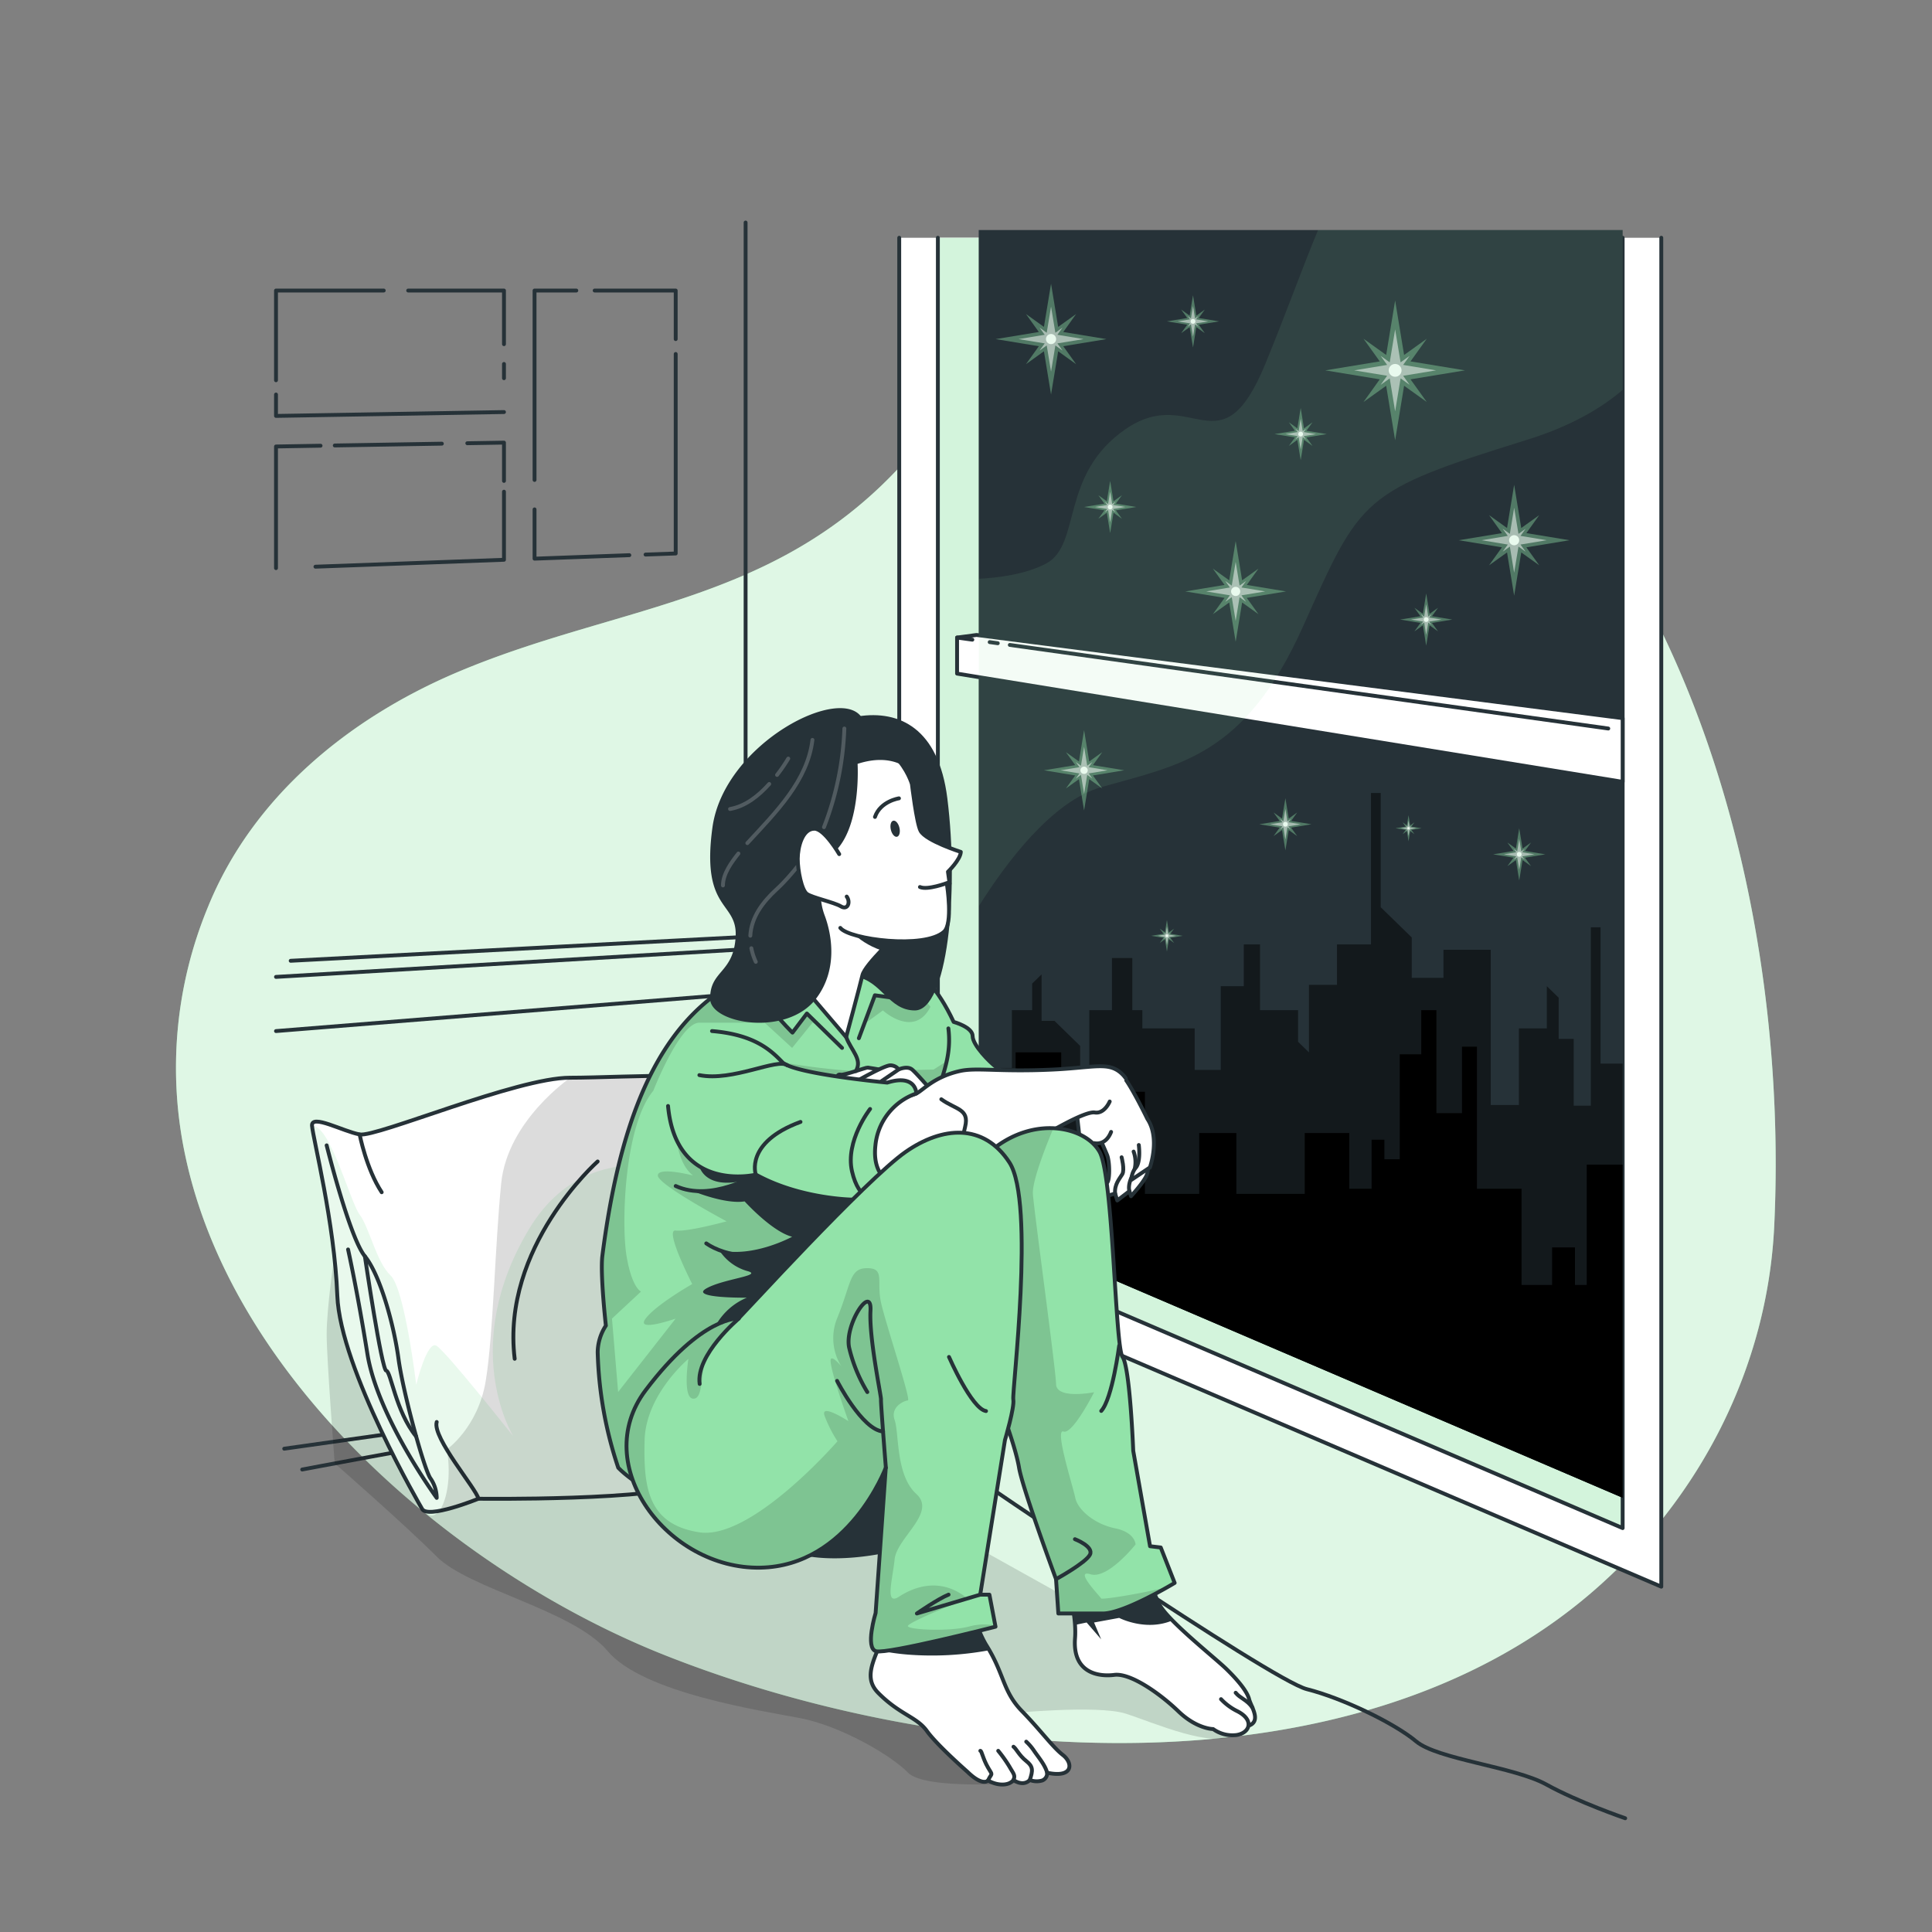<svg xmlns="http://www.w3.org/2000/svg" xmlns:xlink="http://www.w3.org/1999/xlink" viewBox="0 0 500 500"><rect x="0" y="0" width="500" height="500" fill="#808080" stroke="none"/><defs><clippath id="clip-path"><polyline points="419.94 61.53 419.94 395.47 242.72 319.59 242.72 61.53" style="fill:#fff;stroke:#263238;stroke-linecap:round;stroke-linejoin:round"></polyline></clippath><clippath id="clip-path-2"><path d="M236.6,373.88c-2.24,4.76-44.16,4.92-55.44,9.77s-57.34,4.22-57.34,4.22-13.35,5.43-14.62,2.56c0,0-21.18-36.2-21.9-55.09s-6.33-40.89-6.55-44,8,1.45,12.33,2.25,40.7-14.69,54.45-14.68,48.48-2.48,59.13,3.15c5.65,3,12.09,18.92,16.87,34.08,4.25,13.44,7.19,26.28,7.1,28.92C230.45,350.72,238.85,369.13,236.6,373.88Z" style="fill:#fff;stroke:#263238;stroke-linecap:round;stroke-linejoin:round"></path></clippath><clippath id="clip-path-3"><path d="M232.45,250.23c-6.3-3.21-15.9-3.94-30.29-.53-29.31,7-41.22,35.94-46.26,75.22-.61,4.71.9,18.15.9,18.15a12.88,12.88,0,0,0-2.12,6.86A101.9,101.9,0,0,0,160,379.84s22,24.15,72.52,6.21c20.58-7.3,8.24-73.23,7.92-87-.4-16.79,6.39-21.48,5-32.9" style="fill:#92E3A9;stroke:#263238;stroke-linecap:round;stroke-linejoin:round"></path></clippath><clippath id="clip-path-4"><path d="M304,409.66s-13.06,7.91-18.6,7.91H273.9l-.6-8.89s-8.67-23.44-9.57-28.84S259,364.37,259,364.37a56.08,56.08,0,0,1-1.93,15.78c-1.3,4.62-3.48,9.28-7.09,12.53-9.86,8.86-41.34,14.61-49.85,5.51-1.94-2.08-2.48-6.65-1.59-12.88,3-21.06,22.37-61.14,59.23-88.52,10.81-8,23.24-5,26.8,1.3s4,50.36,5.94,53.07,2.77,24.31,2.77,24.31l4.35,24.69,2.77.33Z" style="fill:#92E3A9;stroke:#263238;stroke-linecap:round;stroke-linejoin:round"></path></clippath><clippath id="clip-path-5"><path d="M234.4,298.09c9.4-6.54,20.12-7.55,26.84,2.76s.63,59.37,1,61.34-2.16,10.51-2.16,10.51l-6.4,40h2.38l1.58,8.29s-28,7.14-30.91,6.35-.12-9.89-.12-9.89l2.63-37.6s-9.51,25.48-32.51,25.86c-23.9.4-44.3-26.5-29.66-45.89s24.13-18.59,24.13-18.59S224.16,305.2,234.4,298.09Z" style="fill:#92E3A9;stroke:#263238;stroke-linecap:round;stroke-linejoin:round"></path></clippath></defs><g id="background-simple"><path d="M48,299.31a108.74,108.74,0,0,1,5.79-64.51C65.36,206.25,90.18,186,118,174.12c40.41-17.21,80.08-17.54,112.92-51.25,10.13-10.4,18.63-22.31,29-32.5,30.52-30,75.19-26.39,108.55-2.57C438,137.49,463,235.9,459.17,317.26c-1.73,36.52-19.17,70.5-46.76,94.45-62.4,54.18-168.35,45.07-240,16.79C118.94,407.41,60.57,358.21,48,299.31Z" style="fill:#92E3A9"></path><path d="M48,299.31a108.74,108.74,0,0,1,5.79-64.51C65.36,206.25,90.18,186,118,174.12c40.41-17.21,80.08-17.54,112.92-51.25,10.13-10.4,18.63-22.31,29-32.5,30.52-30,75.19-26.39,108.55-2.57C438,137.49,463,235.9,459.17,317.26c-1.73,36.52-19.17,70.5-46.76,94.45-62.4,54.18-168.35,45.07-240,16.79C118.94,407.41,60.57,358.21,48,299.31Z" style="fill:#fff;opacity:0.7"></path></g><g id="Bed"><path d="M420.6,470.56s-12.19-4.18-20.44-8.75-28.15-6.5-33.69-11.16-19-11.17-28.27-13.5S250,380.74,250,380.74c-13.28-8.51-29-19.84-46-20.48S78.21,380.31,78.21,380.31" style="fill:none;stroke:#263238;stroke-linecap:round;stroke-linejoin:round"></path><polyline points="75.23 248.65 192.96 242.46 203.79 245.02 203.96 360.26" style="fill:none;stroke:#263238;stroke-linecap:round;stroke-linejoin:round"></polyline><polyline points="71.43 266.84 197.88 256.67 197.88 357.37 73.56 374.92" style="fill:none;stroke:#263238;stroke-linecap:round;stroke-linejoin:round"></polyline><line x1="203.79" y1="245.02" x2="71.43" y2="252.82" style="fill:none;stroke:#263238;stroke-linecap:round;stroke-linejoin:round"></line></g><g id="Wall"><line x1="192.96" y1="57.59" x2="192.96" y2="242.46" style="fill:none;stroke:#263238;stroke-linecap:round;stroke-linejoin:round"></line><polyline points="71.43 102.1 71.43 107.64 130.43 106.64" style="fill:none;stroke:#263238;stroke-linecap:round;stroke-linejoin:round"></polyline><polyline points="99.31 75.19 71.43 75.19 71.43 98.41" style="fill:none;stroke:#263238;stroke-linecap:round;stroke-linejoin:round"></polyline><polyline points="130.43 89.07 130.43 75.19 105.64 75.19" style="fill:none;stroke:#263238;stroke-linecap:round;stroke-linejoin:round"></polyline><line x1="130.43" y1="97.88" x2="130.43" y2="94.19" style="fill:none;stroke:#263238;stroke-linecap:round;stroke-linejoin:round"></line><polyline points="82.96 115.35 71.43 115.55 71.43 147.03" style="fill:none;stroke:#263238;stroke-linecap:round;stroke-linejoin:round"></polyline><line x1="114.35" y1="114.82" x2="86.64" y2="115.29" style="fill:none;stroke:#263238;stroke-linecap:round;stroke-linejoin:round"></line><polyline points="130.43 124.46 130.43 114.55 120.94 114.71" style="fill:none;stroke:#263238;stroke-linecap:round;stroke-linejoin:round"></polyline><polyline points="81.64 146.66 130.43 144.87 130.43 127.25" style="fill:none;stroke:#263238;stroke-linecap:round;stroke-linejoin:round"></polyline><polyline points="149.15 75.19 138.34 75.19 138.34 124.21" style="fill:none;stroke:#263238;stroke-linecap:round;stroke-linejoin:round"></polyline><polyline points="174.87 87.76 174.87 75.19 153.9 75.19" style="fill:none;stroke:#263238;stroke-linecap:round;stroke-linejoin:round"></polyline><polyline points="167.07 143.52 174.87 143.24 174.87 91.61" style="fill:none;stroke:#263238;stroke-linecap:round;stroke-linejoin:round"></polyline><polyline points="138.34 131.83 138.34 144.58 162.87 143.68" style="fill:none;stroke:#263238;stroke-linecap:round;stroke-linejoin:round"></polyline></g><g id="Window"><polyline points="429.94 61.53 429.94 410.63 232.72 326.19 232.72 61.53" style="fill:#fff;stroke:#263238;stroke-linecap:round;stroke-linejoin:round"></polyline><polyline points="252.72 63.53 252.72 312.99 409.94 380.31 409.94 63.53" style="fill:#fff;stroke:#263238;stroke-linecap:round;stroke-linejoin:round"></polyline><polyline points="419.94 61.53 419.94 395.47 242.72 319.59 242.72 61.53" style="fill:#fff"></polyline><g style="clip-path:url(#clip-path)"><polyline points="419.94 61.53 419.94 395.47 242.72 319.59 242.72 61.53" style="fill:#92E3A9;opacity:0.4"></polyline></g><polyline points="419.94 61.53 419.94 395.47 242.72 319.59 242.72 61.53" style="fill:none;stroke:#263238;stroke-linecap:round;stroke-linejoin:round"></polyline><polygon points="419.94 59.53 419.94 387.62 257.01 317.86 253.29 316.27 253.29 59.53 419.94 59.53" style="fill:#263238"></polygon><polygon points="419.94 275.27 419.94 387.62 253.29 316.27 253.29 276.39 261.88 276.39 261.88 261.42 267.12 261.42 267.12 254.55 269.56 252.17 269.56 264.2 272.9 264.2 279.54 270.68 279.54 278.67 281.91 276.36 281.91 261.42 287.77 261.42 287.77 247.94 293.04 247.94 293.04 261.42 295.64 261.42 295.64 266.15 309.18 266.15 309.18 276.89 315.93 276.89 315.93 255.22 321.89 255.22 321.89 244.41 326.09 244.41 326.09 261.42 335.94 261.42 335.94 269.61 338.76 272.36 338.76 254.88 346.01 254.88 346.01 244.41 354.81 244.41 354.81 205.23 357.33 205.23 357.33 234.79 365.36 242.61 365.36 253.06 373.57 253.06 373.57 245.8 385.8 245.8 385.8 285.98 393.09 285.98 393.09 266.15 400.32 266.15 400.32 255.22 403.38 258.2 403.38 268.86 407.27 268.86 407.27 286.15 411.71 286.15 411.71 239.99 414.22 239.99 414.22 275.27 419.94 275.27" style="opacity:0.5"></polygon><polygon points="419.94 301.41 419.94 387.62 257.01 317.86 253.29 316.27 253.29 301.56 253.59 301.41 253.59 285.07 256.59 285.07 256.59 315.29 260.2 315.29 260.2 308.97 262.84 308.97 262.84 272.35 274.64 272.35 274.64 294.44 287.52 294.44 287.52 282.55 296.3 282.55 296.3 308.97 310.35 308.97 310.35 293.22 319.97 293.22 319.97 308.97 337.66 308.97 337.66 293.22 349.19 293.22 349.19 307.65 354.97 307.65 354.97 294.96 358.28 294.96 358.28 300.01 362.25 300.01 362.25 272.85 367.82 272.85 367.82 261.42 371.74 261.42 371.74 288.08 378.36 288.08 378.36 270.88 382.23 270.88 382.23 307.65 393.78 307.65 393.78 332.55 401.68 332.55 401.68 322.83 407.6 322.83 407.6 332.55 410.64 332.55 410.64 301.41 419.94 301.41"></polygon><polygon points="252.73 164.33 419.94 185.86 419.94 202.34 247.69 174.33 247.69 165 252.73 164.33" style="fill:#fff;stroke:#263238;stroke-linecap:round;stroke-linejoin:round"></polygon><line x1="251.64" y1="165.55" x2="247.69" y2="165" style="fill:none;stroke:#263238;stroke-linecap:round;stroke-linejoin:round"></line><line x1="258.22" y1="166.47" x2="256.13" y2="166.18" style="fill:none;stroke:#263238;stroke-linecap:round;stroke-linejoin:round"></line><line x1="416.22" y1="188.54" x2="261.34" y2="166.91" style="fill:none;stroke:#263238;stroke-linecap:round;stroke-linejoin:round"></line><path d="M419.94,59.53V100.9c-5.73,4.92-13.75,9.54-25,13-42.73,13.29-42.66,14.66-57.73,48.26S305.29,197.92,285,203.71c-12.68,3.62-24.55,19.44-31.69,30.82V149.79c5.16-.27,12.19-1.18,17.41-3.94,9.27-4.92,3.43-23,20.59-34.8s24.55,11.3,36.15-16.86c5.06-12.28,9.47-24.59,13.65-34.66Z" style="fill:#92E3A9;opacity:0.1"></path><circle cx="361.06" cy="95.85" r="1.66" style="fill:#fff"></circle><polygon points="365.04 98.17 379.14 95.85 365.04 93.53 369.24 87.67 363.38 91.87 361.06 77.77 358.74 91.87 352.88 87.67 357.08 93.53 342.98 95.85 357.08 98.17 352.88 104.03 358.74 99.83 361.06 113.93 363.38 99.83 369.24 104.03 365.04 98.17" style="fill:#92E3A9;opacity:0.4"></polygon><polygon points="363.13 97.25 371.66 95.85 363.13 94.44 364.81 92.1 362.47 93.78 361.06 85.25 359.66 93.78 357.31 92.1 358.99 94.44 350.46 95.85 358.99 97.25 357.31 99.6 359.66 97.92 361.06 106.45 362.47 97.92 364.81 99.6 363.13 97.25" style="fill:#fff;opacity:0.5"></polygon><circle cx="319.79" cy="153.06" r="1.19" style="fill:#fff"></circle><polygon points="322.66 154.73 332.82 153.06 322.66 151.38 325.69 147.16 321.46 150.19 319.79 140.03 318.12 150.19 313.89 147.16 316.92 151.38 306.76 153.06 316.92 154.73 313.89 158.95 318.12 155.92 319.79 166.09 321.46 155.92 325.69 158.95 322.66 154.73" style="fill:#92E3A9;opacity:0.4"></polygon><polygon points="321.28 154.07 327.43 153.06 321.28 152.04 322.49 150.35 320.8 151.56 319.79 145.41 318.78 151.56 317.09 150.35 318.3 152.04 312.15 153.06 318.3 154.07 317.09 155.76 318.78 154.55 319.79 160.7 320.8 154.55 322.49 155.76 321.28 154.07" style="fill:#fff;opacity:0.5"></polygon><path d="M273.32,87.76A1.31,1.31,0,1,1,272,86.44,1.31,1.31,0,0,1,273.32,87.76Z" style="fill:#fff"></path><polygon points="275.17 89.6 286.35 87.76 275.17 85.92 278.5 81.27 273.85 84.6 272.01 73.42 270.17 84.6 265.52 81.27 268.85 85.92 257.67 87.76 268.85 89.6 265.52 94.25 270.17 90.91 272.01 102.1 273.85 90.91 278.5 94.25 275.17 89.6" style="fill:#92E3A9;opacity:0.4"></polygon><polygon points="273.65 88.87 280.42 87.76 273.65 86.64 274.98 84.78 273.13 86.12 272.01 79.35 270.89 86.12 269.04 84.78 270.37 86.64 263.6 87.76 270.37 88.87 269.04 90.73 270.89 89.4 272.01 96.17 273.13 89.4 274.98 90.73 273.65 88.87" style="fill:#fff;opacity:0.5"></polygon><circle cx="391.86" cy="139.81" r="1.31" style="fill:#fff"></circle><polygon points="395.02 141.65 406.2 139.81 395.02 137.97 398.35 133.32 393.7 136.65 391.86 125.47 390.02 136.65 385.37 133.32 388.7 137.97 377.52 139.81 388.7 141.65 385.37 146.3 390.02 142.97 391.86 154.15 393.7 142.97 398.35 146.3 395.02 141.65" style="fill:#92E3A9;opacity:0.4"></polygon><polygon points="393.5 140.93 400.27 139.81 393.5 138.69 394.83 136.84 392.98 138.17 391.86 131.4 390.75 138.17 388.89 136.84 390.22 138.69 383.45 139.81 390.22 140.93 388.89 142.78 390.75 141.45 391.86 148.22 392.98 141.45 394.83 142.78 393.5 140.93" style="fill:#fff;opacity:0.5"></polygon><path d="M281.51,199.35a.95.95,0,1,1-.95-.95A1,1,0,0,1,281.51,199.35Z" style="fill:#fff"></path><polygon points="282.85 200.69 290.94 199.35 282.85 198.02 285.26 194.66 281.89 197.07 280.56 188.97 279.23 197.07 275.86 194.66 278.27 198.02 270.18 199.35 278.27 200.69 275.86 204.05 279.23 201.64 280.56 209.74 281.89 201.64 285.26 204.05 282.85 200.69" style="fill:#92E3A9;opacity:0.4"></polygon><polygon points="281.75 200.16 286.65 199.35 281.75 198.55 282.71 197.2 281.37 198.17 280.56 193.26 279.75 198.17 278.41 197.2 279.37 198.55 274.47 199.35 279.37 200.16 278.41 201.51 279.75 200.54 280.56 205.44 281.37 200.54 282.71 201.51 281.75 200.16" style="fill:#fff;opacity:0.5"></polygon><path d="M287.93,131.21a.62.62,0,1,1-.62-.62A.62.62,0,0,1,287.93,131.21Z" style="fill:#fff"></path><polygon points="288.79 132.08 294.06 131.21 288.79 130.34 290.36 128.16 288.18 129.72 287.31 124.46 286.44 129.72 284.25 128.16 285.82 130.34 280.56 131.21 285.82 132.08 284.25 134.26 286.44 132.69 287.31 137.96 288.18 132.69 290.36 134.26 288.79 132.08" style="fill:#92E3A9;opacity:0.4"></polygon><polygon points="288.08 131.73 291.26 131.21 288.08 130.68 288.71 129.81 287.83 130.44 287.31 127.25 286.78 130.44 285.91 129.81 286.54 130.68 283.35 131.21 286.54 131.73 285.91 132.61 286.78 131.98 287.31 135.17 287.83 131.98 288.71 132.61 288.08 131.73" style="fill:#fff;opacity:0.5"></polygon><path d="M393.79,221.1a.62.62,0,1,1-.62-.62A.62.62,0,0,1,393.79,221.1Z" style="fill:#fff"></path><polygon points="394.66 221.97 399.92 221.1 394.66 220.23 396.23 218.05 394.04 219.61 393.17 214.35 392.31 219.61 390.12 218.05 391.69 220.23 386.43 221.1 391.69 221.97 390.12 224.15 392.31 222.59 393.17 227.85 394.04 222.59 396.23 224.15 394.66 221.97" style="fill:#92E3A9;opacity:0.4"></polygon><polygon points="393.95 221.62 397.13 221.1 393.95 220.57 394.57 219.7 393.7 220.33 393.17 217.14 392.65 220.33 391.77 219.7 392.4 220.57 389.22 221.1 392.4 221.62 391.77 222.5 392.65 221.87 393.17 225.06 393.7 221.87 394.57 222.5 393.95 221.62" style="fill:#fff;opacity:0.5"></polygon><path d="M369.72,160.34a.62.62,0,1,1-.62-.62A.62.62,0,0,1,369.72,160.34Z" style="fill:#fff"></path><polygon points="370.59 161.21 375.85 160.34 370.59 159.48 372.16 157.29 369.97 158.86 369.1 153.59 368.24 158.86 366.05 157.29 367.62 159.48 362.36 160.34 367.62 161.21 366.05 163.4 368.24 161.83 369.1 167.09 369.97 161.83 372.16 163.4 370.59 161.21" style="fill:#92E3A9;opacity:0.4"></polygon><polygon points="369.88 160.87 373.06 160.34 369.88 159.82 370.5 158.94 369.63 159.57 369.1 156.38 368.58 159.57 367.7 158.94 368.33 159.82 365.15 160.34 368.33 160.87 367.7 161.74 368.58 161.12 369.1 164.3 369.63 161.12 370.5 161.74 369.88 160.87" style="fill:#fff;opacity:0.5"></polygon><path d="M302.37,242.19a.37.37,0,1,1-.37-.38A.37.37,0,0,1,302.37,242.19Z" style="fill:#fff"></path><polygon points="302.9 242.71 306.07 242.19 302.9 241.66 303.84 240.34 302.52 241.29 302 238.11 301.48 241.29 300.16 240.34 301.1 241.66 297.93 242.19 301.1 242.71 300.16 244.03 301.48 243.08 302 246.26 302.52 243.08 303.84 244.03 302.9 242.71" style="fill:#92E3A9;opacity:0.4"></polygon><polygon points="302.47 242.5 304.39 242.19 302.47 241.87 302.85 241.34 302.32 241.72 302 239.8 301.68 241.72 301.15 241.34 301.53 241.87 299.61 242.19 301.53 242.5 301.15 243.03 301.68 242.65 302 244.57 302.32 242.65 302.85 243.03 302.47 242.5" style="fill:#fff;opacity:0.5"></polygon><circle cx="332.66" cy="213.32" r="0.62" style="fill:#fff"></circle><polygon points="334.14 214.19 339.4 213.32 334.14 212.46 335.71 210.27 333.52 211.84 332.66 206.57 331.79 211.84 329.6 210.27 331.17 212.46 325.91 213.32 331.17 214.19 329.6 216.38 331.79 214.81 332.66 220.07 333.52 214.81 335.71 216.38 334.14 214.19" style="fill:#92E3A9;opacity:0.4"></polygon><polygon points="333.43 213.85 336.62 213.32 333.43 212.8 334.06 211.92 333.18 212.55 332.66 209.37 332.13 212.55 331.26 211.92 331.89 212.8 328.7 213.32 331.89 213.85 331.26 214.72 332.13 214.09 332.66 217.28 333.18 214.09 334.06 214.72 333.43 213.85" style="fill:#fff;opacity:0.5"></polygon><path d="M309.37,83.17a.62.62,0,1,1-.62-.62A.62.62,0,0,1,309.37,83.17Z" style="fill:#fff"></path><polygon points="310.23 84.04 315.5 83.17 310.23 82.3 311.8 80.12 309.61 81.69 308.75 76.42 307.88 81.69 305.69 80.12 307.26 82.3 302 83.17 307.26 84.04 305.69 86.22 307.88 84.66 308.75 89.92 309.61 84.66 311.8 86.22 310.23 84.04" style="fill:#92E3A9;opacity:0.4"></polygon><polygon points="309.52 83.69 312.7 83.17 309.52 82.65 310.15 81.77 309.27 82.4 308.75 79.21 308.22 82.4 307.35 81.77 307.98 82.65 304.79 83.17 307.98 83.69 307.35 84.57 308.22 83.94 308.75 87.13 309.27 83.94 310.15 84.57 309.52 83.69" style="fill:#fff;opacity:0.5"></polygon><path d="M337.23,112.34a.62.62,0,1,1-.62-.62A.62.62,0,0,1,337.23,112.34Z" style="fill:#fff"></path><polygon points="338.1 113.21 343.36 112.34 338.1 111.48 339.67 109.29 337.48 110.86 336.62 105.59 335.75 110.86 333.56 109.29 335.13 111.48 329.87 112.34 335.13 113.21 333.56 115.4 335.75 113.83 336.62 119.09 337.48 113.83 339.67 115.4 338.1 113.21" style="fill:#92E3A9;opacity:0.4"></polygon><polygon points="337.39 112.87 340.57 112.34 337.39 111.82 338.01 110.94 337.14 111.57 336.62 108.39 336.09 111.57 335.22 110.94 335.84 111.82 332.66 112.34 335.84 112.87 335.22 113.74 336.09 113.11 336.62 116.3 337.14 113.11 338.01 113.74 337.39 112.87" style="fill:#fff;opacity:0.5"></polygon><path d="M364.84,214.35a.31.31,0,1,1-.31-.31A.31.31,0,0,1,364.84,214.35Z" style="fill:#fff"></path><polygon points="365.27 214.78 367.9 214.35 365.27 213.92 366.06 212.82 364.96 213.61 364.53 210.98 364.1 213.61 363 212.82 363.79 213.92 361.15 214.35 363.79 214.78 363 215.88 364.1 215.09 364.53 217.73 364.96 215.09 366.06 215.88 365.27 214.78" style="fill:#92E3A9;opacity:0.4"></polygon><polygon points="364.91 214.61 366.51 214.35 364.91 214.09 365.23 213.65 364.79 213.97 364.53 212.37 364.27 213.97 363.83 213.65 364.14 214.09 362.55 214.35 364.14 214.61 363.83 215.05 364.27 214.74 364.53 216.33 364.79 214.74 365.23 215.05 364.91 214.61" style="fill:#fff;opacity:0.5"></polygon></g><g id="Pillow"><path d="M236.6,373.88c-2.24,4.76-44.16,4.92-55.44,9.77s-57.34,4.22-57.34,4.22-13.35,5.43-14.62,2.56c0,0-21.18-36.2-21.9-55.09s-6.33-40.89-6.55-44,8,1.45,12.33,2.25,40.7-14.69,54.45-14.68,48.48-2.48,59.13,3.15c5.65,3,12.09,18.92,16.87,34.08,4.25,13.44,7.19,26.28,7.1,28.92C230.45,350.72,238.85,369.13,236.6,373.88Z" style="fill:#fff"></path><g style="clip-path:url(#clip-path-2)"><path d="M236.6,373.88c-2.24,4.76-44.16,4.92-55.44,9.77s-57.34,4.22-57.34,4.22-13.35,5.43-14.62,2.56c0,0-21.18-36.2-21.9-55.09s-6.33-40.89-6.55-44c4.74-.24,9.79,19.59,12.33,23s4.33,12.28,8,15.74,6.64,28.29,6.64,28.29,2.78-11.56,5.24-10.09,19.1,22.45,19.88,23.43c-.63-1.05-13.83-23.49,3.94-53.41,18.2-30.65,54.19-10.47,57.55-7.9s-2.73,37.91-.47,38,19.62-8.72,24.68-20.41c1.86-4.29,3.58-8.39,5-11.85,4.25,13.44,7.19,26.28,7.1,28.92C230.45,350.72,238.85,369.13,236.6,373.88Z" style="fill:#92E3A9;opacity:0.2"></path></g><path d="M236.6,373.88c-2.24,4.76-44.16,4.92-55.44,9.77s-57.34,4.22-57.34,4.22-13.35,5.43-14.62,2.56c0,0-21.18-36.2-21.9-55.09s-6.33-40.89-6.55-44,8,1.45,12.33,2.25,40.7-14.69,54.45-14.68,48.48-2.48,59.13,3.15c5.65,3,12.09,18.92,16.87,34.08,4.25,13.44,7.19,26.28,7.1,28.92C230.45,350.72,238.85,369.13,236.6,373.88Z" style="fill:none;stroke:#263238;stroke-linecap:round;stroke-linejoin:round"></path><path d="M84.54,296.42s5.93,23.86,9.89,28.7,7.52,17.76,8.7,26.53,6.73,29,8.31,31a9.06,9.06,0,0,1,1.58,5s-15.31-20.89-17.94-37.29-5-27-5-27" style="fill:none;stroke:#263238;stroke-linecap:round;stroke-linejoin:round"></path><path d="M94.43,325.12s4.35,29.49,5.54,29.63,2.41,10.5,7.73,17" style="fill:none;stroke:#263238;stroke-linecap:round;stroke-linejoin:round"></path><path d="M154.67,300.59s-25,22.11-21.47,51.06" style="fill:none;stroke:#263238;stroke-linecap:round;stroke-linejoin:round"></path><path d="M123.82,387.87c-.51-2.52-12-15.83-10.8-19.86" style="fill:none;stroke:#263238;stroke-linecap:round;stroke-linejoin:round"></path><path d="M93.08,293.62s1.74,8.94,5.7,14.93" style="fill:none;stroke:#263238;stroke-linecap:round;stroke-linejoin:round"></path><path d="M218.52,338.28s-16.75,24-27.3,25.64" style="fill:none;stroke:#263238;stroke-linecap:round;stroke-linejoin:round"></path><path d="M320.05,449c-6.46,3.58-21.3-3.14-28.71-5.51s-30.92,0-30.92,0l4,17.93s-25,1.93-29.44-2.66-17.54-12.11-27.81-14.09-40.74-6.51-49.84-17.3-36-16.08-44.39-24.6c-8-8.05-26.32-24.06-26.32-24.06s-2.07-26.93-2.08-33.33c0-7,2-20.28,2-20.28s-.15,11.35,2.58,20.47c5,16.62,14.86,36.78,20.11,44.84,3.9,6,8.37-3.82,6.42-15.3,0,0,8.08-5.66,10.06-17.76s2.37-34.87,4-51.12,17.89-27.31,17.89-27.31l25.32-.7,80.44,122.54,42.11,23.47Z" style="fill-opacity:0.7;opacity:0.2"></path></g><g id="Character"><path d="M229.26,248.92s9.16-2.38,17.54,15.55c0,0,4.92,1.32,4.92,3.69s4.53,6.8,5.83,7.79,9.23,6.81,9.23,6.81l9,21.43s-6.07,16.1-6.86,15.88-17.17-11.19-17.17-11.19L227.27,276" style="fill:#92E3A9;stroke:#263238;stroke-linecap:round;stroke-linejoin:round"></path><path d="M232.45,250.23c-6.3-3.21-15.9-3.94-30.29-.53-29.31,7-41.22,35.94-46.26,75.22-.61,4.71.9,18.15.9,18.15a12.88,12.88,0,0,0-2.12,6.86A101.9,101.9,0,0,0,160,379.84s22,24.15,72.52,6.21c20.58-7.3,8.24-73.23,7.92-87-.4-16.79,6.39-21.48,5-32.9" style="fill:#92E3A9"></path><g style="clip-path:url(#clip-path-3)"><path d="M240.41,299.09c.27,11.42,8.84,58.94-.11,78.81-5.23,3.61-10.39,7.17-15.37,10.59-45.14,13.08-65-8.65-65-8.65a101.9,101.9,0,0,1-5.29-29.91,12.88,12.88,0,0,1,2.12-6.86s-1.51-13.44-.9-18.15c5-39.28,16.95-68.25,46.26-75.22,14.39-3.41,24-2.68,30.29.53l8.4,10.33c-4.27,8.3-12.32.94-12.32.94L219,268.42l-8.72-3.75L205,271.2l-7.12-6.53s-11.8,0-16.88,0-11.93,17.63-11.93,17.63c-7.52,9-8.31,34.55-6.91,42.82s3.74,9.13,3.74,9.13l-7.52,7,1.59,19,14.89-19c-.42.14-10.48,3.62-7.77,0s12.06-8.94,12.06-8.94-7.31-14.25-4.28-13.85,13.18-2.38,13.18-2.38-17.8-9.49-17.8-11.86,9.1,0,9.1,0c-5.54-4.34-4.48-16.18-4.48-16.18s15.85-15.14,27.61-13.11a177,177,0,0,0,19,2.29l20.14-.42,3.38-2.16C243.56,281.18,240.12,287,240.41,299.09Z" style="fill-opacity:0.7;opacity:0.2"></path></g><path d="M232.45,250.23c-6.3-3.21-15.9-3.94-30.29-.53-29.31,7-41.22,35.94-46.26,75.22-.61,4.71.9,18.15.9,18.15a12.88,12.88,0,0,0-2.12,6.86A101.9,101.9,0,0,0,160,379.84s22,24.15,72.52,6.21c20.58-7.3,8.24-73.23,7.92-87-.4-16.79,6.39-21.48,5-32.9" style="fill:none;stroke:#263238;stroke-linecap:round;stroke-linejoin:round"></path><path d="M222.27,268.69l4.15-11.11,6.07.83s-10.9-11.62-15.85-13.54c-15.73-6.11-22.77-1.13-22.3,6.55.34,5.69,10.75,15.82,10.75,15.82l3.73-4.94,9.1,8.9" style="fill:#92E3A9;stroke:#263238;stroke-linecap:round;stroke-linejoin:round"></path><path d="M245.17,206.61c3.07,24.57,0,54.88-8.41,54.89-6.85,0-8.59-7.72-15.42-8.73-7.32-1.08-6.2,3.26-15.43-2.15-10.72-6.28-15.95-35.26-8.74-48.92S240.62,170.21,245.17,206.61Z" style="fill:#263238"></path><path d="M227.47,276.77s-2.38-.42-2.89-.48-6.09,2.06-7.05,1.83-1.3,1.09.42,1.77,7.66,0,7.66,0" style="fill:#fff;stroke:#263238;stroke-linecap:round;stroke-linejoin:round"></path><path d="M222.57,279.32s6.4-3.61,7.84-3.61a2.74,2.74,0,0,1,2.17,1.06s2.18-1,3.44,0,6.63,7.3,6.63,7.3-3.78,4.6-7.21,4.81S220.17,282.57,222.57,279.32Z" style="fill:#fff;stroke:#263238;stroke-linecap:round;stroke-linejoin:round"></path><path d="M232.58,276.77l-4.4,3s-.4.91,1.13,1.35c1.84.51,4.35-.66,5.67-.28" style="fill:#fff;stroke:#263238;stroke-linecap:round;stroke-linejoin:round"></path><path d="M283.14,291.3s2.6,5.68,3.37,7.6.73,7-.1,7.23-.67,3.63-.67,3.63l2.85-.88.56,1.8,3.15-2.41.4,1.31s3.24-3.5,4.07-5.47.34-9.94-.53-12.73a68,68,0,0,0-4.11-8.62" style="fill:#fff;stroke:#263238;stroke-linecap:round;stroke-linejoin:round"></path><path d="M292.3,308.27s-.52-1.29.59-3.71a8,8,0,0,0,.49-6.53" style="fill:#fff;stroke:#263238;stroke-linecap:round;stroke-linejoin:round"></path><path d="M288.59,308.88c-.22-2.39,1.19-3.85,1.86-5s-.18-4.38-.18-4.38" style="fill:#fff;stroke:#263238;stroke-linecap:round;stroke-linejoin:round"></path><path d="M294.72,296.33s.57,4.17-.72,5.8a4.92,4.92,0,0,0-1.17,3.2l4.76-3.2s2.72-7.51-.65-12.56c0,0-4.23-8.75-6.33-11.11s-12.49-2.07-12.33,6.43c0,0,1.14,9.31,1.34,12.06s2.65,8.54,2.65,8.54,2-2.79.83-5.06a5.4,5.4,0,0,1,.1-4.59s2.88.83,4.35-2.9" style="fill:#fff;stroke:#263238;stroke-linecap:round;stroke-linejoin:round"></path><path d="M291.34,279.06a8,8,0,0,0-1.13-1.29c-3.4-3.08-7.07-1.44-18.12-.95-13.65.62-19.4-.61-23.71.37-6.76,1.53-9.51,5-11.23,5.8-6.17,2.85-25.73-2.1-25.73-2.1l-1.16,13,12.63,9s18.68,5.11,21.7,4.85c4-.35,14.83-7.25,20.81-11s15.41-9.23,17.93-8.83,3.86-2.84,3.86-2.84" style="fill:#fff;stroke:#263238;stroke-linecap:round;stroke-linejoin:round"></path><path d="M243.61,284.49c3.73,2.71,7.3,2.44,6.17,7.09s-.94,6.32-.94,6.32" style="fill:none;stroke:#263238;stroke-linecap:round;stroke-linejoin:round"></path><path d="M195.6,304s-11.5,7.16-20.73,2.94" style="fill:none;stroke:#263238;stroke-linecap:round;stroke-linejoin:round"></path><path d="M231.84,242.24s-1.79,1.66-3.74,3.71c-2.18,2.28-4.57,5-4.91,6.45-.63,2.7-4.21,16-4.21,16L208,255.55l-.88-16.84L216,224.85l12.35,13.57Z" style="fill:#fff;stroke:#263238;stroke-linecap:round;stroke-linejoin:round"></path><path d="M231.84,242.24s-1.79,1.66-3.74,3.71c-6.91-2.37-9.58-7.13-9.58-7.13l9.85-.4Z" style="fill:#263238"></path><path d="M210.28,234.37s-10.13-6.26-12-16.11c-1-5.57-1.7-20.21,16.14-25.7C231.55,187.31,236,202.9,236,202.9s1.21,10.22,2.25,12.13c1.4,2.58,10.41,5.45,10.41,5.45-.13,2.06-3.33,5.13-3.33,5.13l.43,3.1-.66.43s1.56,9.89-.79,12c-5,4.54-24.5,2-26.84-1" style="fill:#fff;stroke:#263238;stroke-linecap:round;stroke-linejoin:round"></path><path d="M245.17,228.5s-5.15,1.95-7.09,1.06" style="fill:none;stroke:#263238;stroke-linecap:round;stroke-linejoin:round"></path><path d="M232.65,206.61s-4.8.72-6.21,4.81" style="fill:none;stroke:#263238;stroke-linecap:round;stroke-linejoin:round"></path><path d="M232.77,214.21c.27,1.15,0,2.19-.62,2.34s-1.33-.67-1.6-1.82,0-2.19.62-2.33S232.5,213.06,232.77,214.21Z" style="fill:#263238"></path><path d="M217.09,219.27s-7.28,8-3.67,17.63c1.9,5.07,3.43,14.11-2.21,21.53-7.58,10-27.32,6.47-27.42.11-.13-7.41,6-6.55,6.59-16s-9-6.49-6-28.39,34-37.61,38.91-28a18.06,18.06,0,0,1,13.28,3.08c8.91,6.29,6.09,24.45,6.09,24.45s-2.45-21.88-20.71-16C221.92,197.65,222.88,212.05,217.09,219.27Z" style="fill:#263238"></path><g style="opacity:0.2"><path d="M194.45,245.4a15.44,15.44,0,0,0,1.15,3.52" style="fill:none;stroke:#fff;stroke-linecap:round;stroke-linejoin:round"></path><path d="M211.91,217.08c-3.57,4.5-6.72,9.22-11,13.13-3.44,3.18-6.46,7.06-6.73,11.95" style="fill:none;stroke:#fff;stroke-linecap:round;stroke-linejoin:round"></path><path d="M218.52,188.54a77.76,77.76,0,0,1-5.28,25.53" style="fill:none;stroke:#fff;stroke-linecap:round;stroke-linejoin:round"></path><path d="M191.1,220.89c-1.77,2.24-4,5.24-4,8.26" style="fill:none;stroke:#fff;stroke-linecap:round;stroke-linejoin:round"></path><path d="M210.26,191.48C209,202,201,210,193.41,218.2" style="fill:none;stroke:#fff;stroke-linecap:round;stroke-linejoin:round"></path><path d="M199.08,202.89c-2.7,3-6.1,5.77-10.15,6.48" style="fill:none;stroke:#fff;stroke-linecap:round;stroke-linejoin:round"></path><path d="M204,196.32a40.57,40.57,0,0,1-2.9,4.23" style="fill:none;stroke:#fff;stroke-linecap:round;stroke-linejoin:round"></path></g><path d="M217.19,221.05s-3.81-6.58-6.42-6.58c-3.13,0-4.3,4.74-4.31,7.78s1,8.13,2.38,9.1,7,2.15,8.79,3.22,2.55-1.13,1.5-2.54" style="fill:#fff;stroke:#263238;stroke-linecap:round;stroke-linejoin:round"></path><path d="M181,301.85s1.32,6.14,11.71,3.64a37.45,37.45,0,0,1-13.36,2.78s8.31,3.45,13.36,2.65c0,0,7.08,7.83,12.29,9.15,0,0-10.16,5.56-18.89,3.44a12.82,12.82,0,0,0,7.16,5.4c4.68,1.19-6.06,2-10.49,4.55s10.49,2.38,10.49,2.38a16.48,16.48,0,0,0-8,7.11c-2.71,5.15.19,10.32,20.43,8.23s29-21.83,29.32-33.72S218.84,293.39,181,301.85Z" style="fill:#263238"></path><path d="M219,268.42c1.32,3.53,4.27,5.71,2.5,8.77" style="fill:none;stroke:#263238;stroke-linecap:round;stroke-linejoin:round"></path><path d="M182.78,321.79c4.48,3.17,16.44,6.25,28.36-1.72" style="fill:none;stroke:#263238;stroke-linecap:round;stroke-linejoin:round"></path><path d="M184.27,266.84c11.08.92,15.3,5.05,18.21,8.06s27.14,5.28,27.14,5.28c7.53-2.33,7.53,2.81,7.53,2.81a15.81,15.81,0,0,0-10.6,13.51c-1.05,9.74,6.52,10.56,6.52,10.56s-3.6,5.59-6.52,3.32l-5.91.08s-13.55-.15-25-6.47c0,0-20.66,5-22.75-17.76" style="fill:#92E3A9;stroke:#263238;stroke-linecap:round;stroke-linejoin:round"></path><path d="M226.55,310.38s-4.25.63-6.05-7.23S225.18,287,225.18,287" style="fill:none;stroke:#263238;stroke-linecap:round;stroke-linejoin:round"></path><path d="M203.79,275.71c-2.49-2-14.23,4.28-22.79,2.53" style="fill:none;stroke:#263238;stroke-linecap:round;stroke-linejoin:round"></path><path d="M195.6,304s-2.95-8.31,11.57-13.65" style="fill:none;stroke:#263238;stroke-linecap:round;stroke-linejoin:round"></path><path d="M271,458.78a2,2,0,0,1-1.25,2,4.9,4.9,0,0,1-3.23-.12c-1.84,1.84-4.23,0-4.23,0-1.25,1.64-4.33,1.46-6.58.12,0,0-1.33,1.66-5.32-2.23,0,0-7.87-6.89-10.51-10.57s-7-4.2-12.61-9.87c-3.1-3.14-2-6.58-.17-11,.61-1.49,1.29-3.09,1.9-4.83a32.6,32.6,0,0,0,1.91-8.27l20.14-8.48A53.17,53.17,0,0,0,252,417a26,26,0,0,0,3.2,8.67c.3.47.57.93.83,1.37,3.87,6.68,3.72,10.94,8.41,15.75,5,5.14,7.93,9.3,10.64,11.41S277.76,460.23,271,458.78Z" style="fill:#fff;stroke:#263238;stroke-linecap:round;stroke-linejoin:round"></path><path d="M271,458.78c-.53-2-2.24-4-3.3-5.54a13.45,13.45,0,0,0-2.11-2.5" style="fill:#fff;stroke:#263238;stroke-linecap:round;stroke-linejoin:round"></path><path d="M266.52,460.63c.79-2.38.92-3.43-.93-4.88s-2.65-3.3-3.3-3.7" style="fill:#fff;stroke:#263238;stroke-linecap:round;stroke-linejoin:round"></path><path d="M262.29,460.63c.53-1.19,0-1.59-1.05-3.43a35.36,35.36,0,0,0-2.9-4.09" style="fill:#fff;stroke:#263238;stroke-linecap:round;stroke-linejoin:round"></path><path d="M255.71,460.75c1-2.1,1.32-1.05,0-3.29s-1.63-4.35-2-4.35" style="fill:#fff;stroke:#263238;stroke-linecap:round;stroke-linejoin:round"></path><path d="M256,427.08a80.7,80.7,0,0,1-21,1.13,58.59,58.59,0,0,1-7.88-1.16c.61-1.49,1.29-3.09,1.9-4.83L252,417a26,26,0,0,0,3.2,8.67C255.48,426.18,255.75,426.64,256,427.08Z" style="fill:#263238"></path><path d="M316,439.74a14.74,14.74,0,0,0,4.26,3.14c4.45,2.29,3.19,5.61-.24,6.14a8.55,8.55,0,0,1-6.06-1.54s-4.22,0-9-4.6-12.39-9.95-16.57-9.42-10.86-.53-10.17-9.49-5-24-5-24l20.57-3.43A79.08,79.08,0,0,0,300,415.13c2.12,4.23,14.35,13.83,17.46,16.87s5.33,5.84,5.81,7.74,3.24,5.66-.08,6.86" style="fill:#fff;stroke:#263238;stroke-linecap:round;stroke-linejoin:round"></path><path d="M324.13,441.91c-1.57-2.15-3.15-2.35-4.34-3.83" style="fill:none;stroke:#263238;stroke-linecap:round;stroke-linejoin:round"></path><path d="M303.43,419.36c-6.89,2.94-13.79-.65-13.79-.65l-6.5,1.19,1.84,4.35-3.76-4.35-3,.63c-.57-8.9-5-20.56-5-20.56l6.43-1.07,14.33-1.39A78.82,78.82,0,0,0,300,415.13,19.43,19.43,0,0,0,303.43,419.36Z" style="fill:#263238"></path><path d="M304,409.66s-13.06,7.91-18.6,7.91H273.9l-.6-8.89s-8.67-23.44-9.57-28.84S259,364.37,259,364.37a56.08,56.08,0,0,1-1.93,15.78c-1.3,4.62-3.48,9.28-7.09,12.53-9.86,8.86-41.34,14.61-49.85,5.51-1.94-2.08-2.48-6.65-1.59-12.88,3-21.06,22.37-61.14,59.23-88.52,10.81-8,23.24-5,26.8,1.3s4,50.36,5.94,53.07,2.77,24.31,2.77,24.31l4.35,24.69,2.77.33Z" style="fill:#92E3A9"></path><g style="clip-path:url(#clip-path-4)"><path d="M302.13,410.73c-3.79,2.16-12.5,6.84-16.76,6.84H273.9l-.6-8.89s-8.67-23.44-9.57-28.84S259,364.37,259,364.37a56.08,56.08,0,0,1-1.93,15.78c-1.3,4.62-3.48,9.28-7.09,12.53-9.86,8.86-41.34,14.61-49.85,5.51a7.81,7.81,0,0,1-1.72-4,.36.36,0,0,1,0-.11c-.07-.62-.15-1.25-.22-1.88a34.82,34.82,0,0,1,.37-6.89c3-21.06,22.37-61.14,59.23-88.52A23.24,23.24,0,0,1,272.61,292c-1.62,3.85-5.51,13.53-5.3,16.93.26,4.27,5.91,45.24,6,49.28s9.84,2.1,9.84,2.1-5.55,11-7.92,10.17,2.43,14.12,3.06,17.19,5,6.78,10.28,7.85,5.31,4.19,5.31,4.19-7.2,9.08-11.65,7.71,2.49,5.74,2.76,6.27C285.15,414,294.35,412.66,302.13,410.73Z" style="fill-opacity:0.7;opacity:0.2"></path></g><path d="M304,409.66s-13.06,7.91-18.6,7.91H273.9l-.6-8.89s-8.67-23.44-9.57-28.84S259,364.37,259,364.37a56.08,56.08,0,0,1-1.93,15.78c-1.3,4.62-3.48,9.28-7.09,12.53-9.86,8.86-41.34,14.61-49.85,5.51-1.94-2.08-2.48-6.65-1.59-12.88,3-21.06,22.37-61.14,59.23-88.52,10.81-8,23.24-5,26.8,1.3s4,50.36,5.94,53.07,2.77,24.31,2.77,24.31l4.35,24.69,2.77.33Z" style="fill:none;stroke:#263238;stroke-linecap:round;stroke-linejoin:round"></path><path d="M257.08,380.15c-1.3,4.62-3.48,9.28-7.09,12.53-9.86,8.86-41.34,14.61-49.85,5.51-1.94-2.08-2.48-6.65-1.59-12.88,17.13-4.84,55.43-15.6,55.41-14.84C253.94,370.85,255.39,375.09,257.08,380.15Z" style="fill:#263238"></path><path d="M234.4,298.09c9.4-6.54,20.12-7.55,26.84,2.76s.63,59.37,1,61.34-2.16,10.51-2.16,10.51l-6.4,40h2.38l1.58,8.29s-28,7.14-30.91,6.35-.12-9.89-.12-9.89l2.63-37.6s-9.51,25.48-32.51,25.86c-23.9.4-44.3-26.5-29.66-45.89s24.13-18.59,24.13-18.59S224.16,305.2,234.4,298.09Z" style="fill:#92E3A9"></path><g style="clip-path:url(#clip-path-5)"><path d="M257.66,421s-28,7.14-30.91,6.35-.12-9.89-.12-9.89l2.63-37.6s-9.51,25.48-32.51,25.86c-23.9.4-44.3-26.5-29.66-45.89,13.21-17.48,22.22-18.55,23.86-18.58-2.74,2.7-7.08,7.26-8.14,9.95-1.59,4-.69,11-3.46,10.77s-1.19-10.3-1.19-10.3-11.07,9.24-11.34,21.11.66,21.71,14.18,23.78S216.74,373,216.74,373a34.17,34.17,0,0,1-3.34-6.59c-1.21-3.43,6.17,1.39,6.17,1.39s-5.54-15.38-4.48-16.17c.45-.34,1.54.67,2.63,1.94a13.7,13.7,0,0,1-1.08-12.37c3.72-9.08,3.13-13,7.78-13s2.43,3.38,3.54,8.68,7.91,25.5,7,25.55-4.63,1.63-3.43,5.06.24,14.26,5.6,19.13-5,11.3-5.6,16.92-2.56,12.11,1.17,9.66,10.71-5.21,17.67.49c0,0-15.82,6.25-15.41,7.19s11.14,1.43,16.06,0a14.7,14.7,0,0,1,6.57-.18Z" style="fill-opacity:0.7;opacity:0.2"></path></g><path d="M234.4,298.09c9.4-6.54,20.12-7.55,26.84,2.76s.63,59.37,1,61.34-2.16,10.51-2.16,10.51l-6.4,40h2.38l1.58,8.29s-28,7.14-30.91,6.35-.12-9.89-.12-9.89l2.63-37.6s-9.51,25.48-32.51,25.86c-23.9.4-44.3-26.5-29.66-45.89s24.13-18.59,24.13-18.59S224.16,305.2,234.4,298.09Z" style="fill:none;stroke:#263238;stroke-linecap:round;stroke-linejoin:round"></path><path d="M229.26,379.84S227.91,363,228,362.19s-3.11-15.83-2.72-22.95-6.72,3.48-5.54,9.45a39.46,39.46,0,0,0,4.72,11.57" style="fill:none;stroke:#263238;stroke-linecap:round;stroke-linejoin:round"></path><path d="M216.64,357.37s6.47,12.67,11.89,13.1" style="fill:none;stroke:#263238;stroke-linecap:round;stroke-linejoin:round"></path><path d="M253.7,412.69l-16.41,4.88s5.51-3.82,8.2-4.88" style="fill:none;stroke:#263238;stroke-linecap:round;stroke-linejoin:round"></path><path d="M289.64,348.27S287.88,362,285,365.15" style="fill:none;stroke:#263238;stroke-linecap:round;stroke-linejoin:round"></path><path d="M245.6,351.18s5.88,13.45,9.58,14" style="fill:none;stroke:#263238;stroke-linecap:round;stroke-linejoin:round"></path><path d="M191.22,341.22s-11.21,9.43-10.15,16.94" style="fill:none;stroke:#263238;stroke-linecap:round;stroke-linejoin:round"></path><path d="M273.3,408.68s7.72-4.23,8.78-6.34-3.89-4-3.89-4" style="fill:none;stroke:#263238;stroke-linecap:round;stroke-linejoin:round"></path></g></svg>
